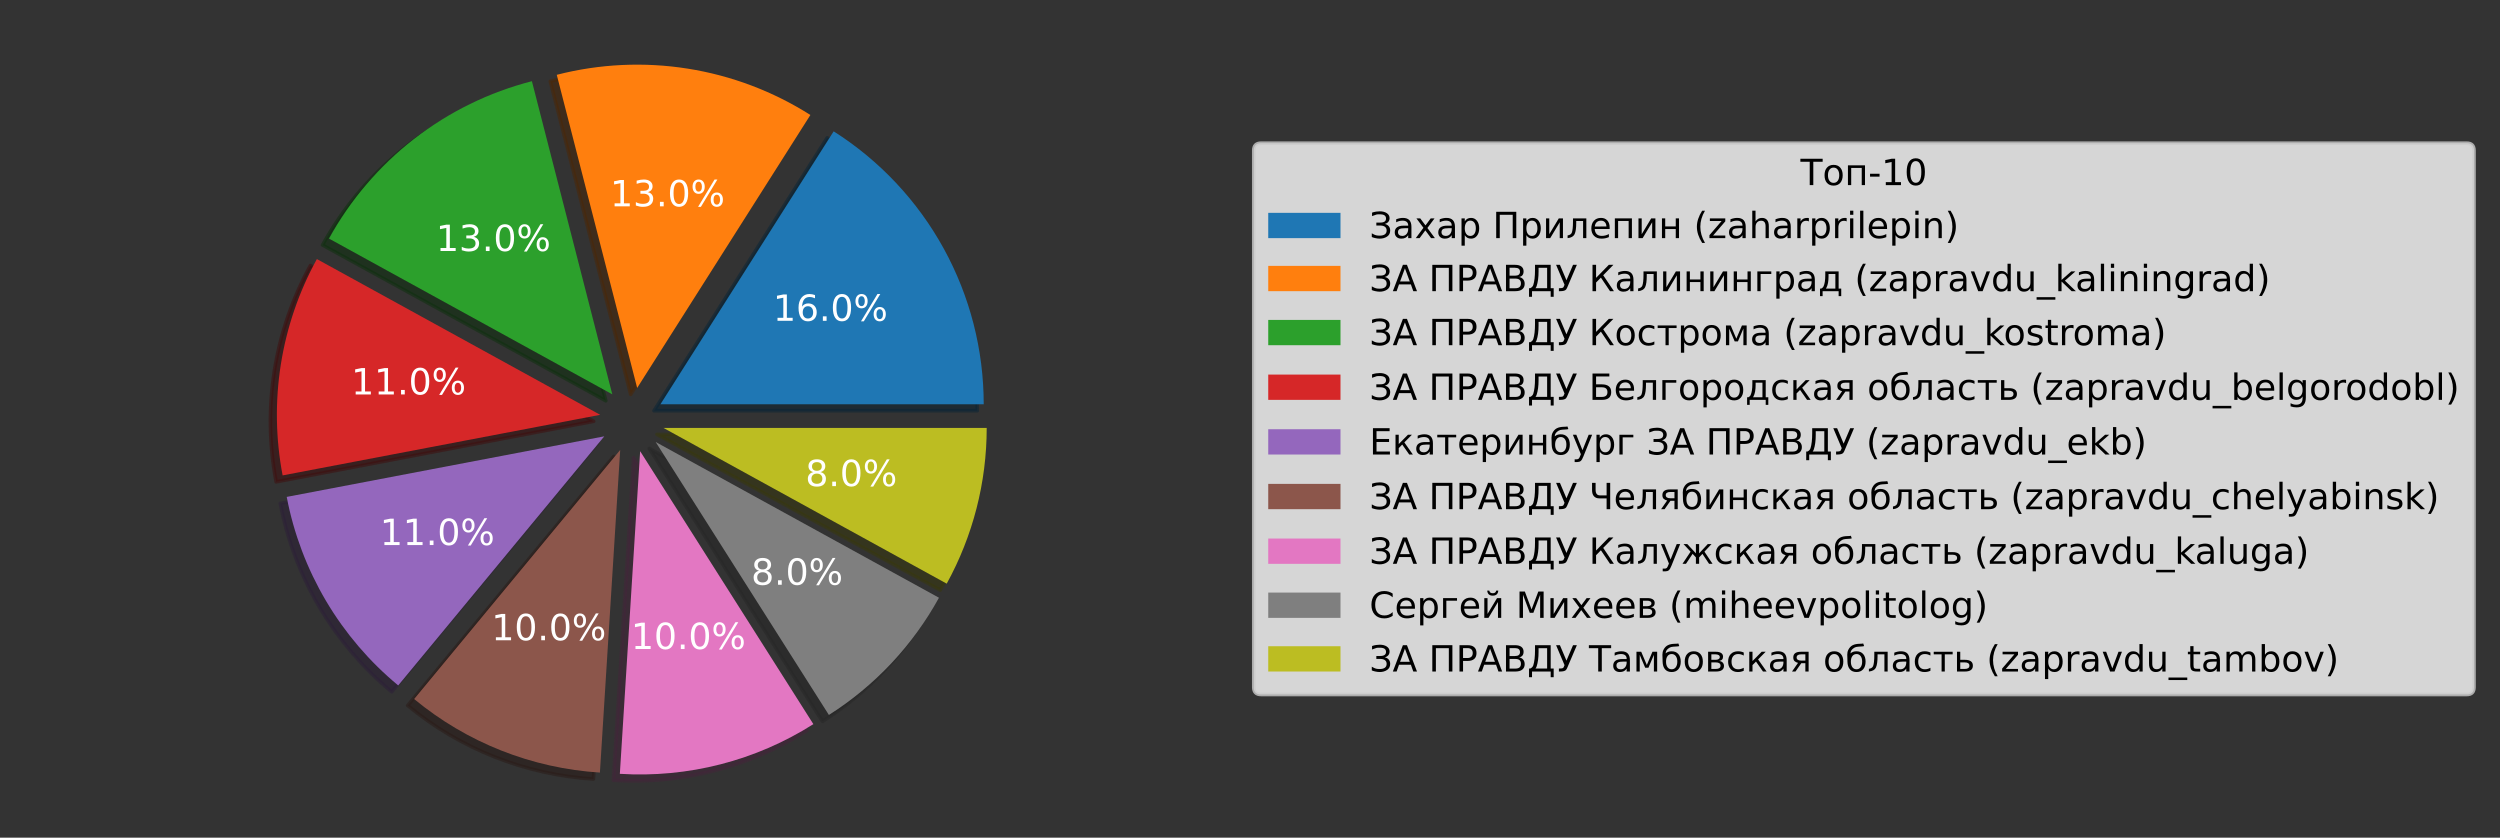 <?xml version="1.0" encoding="utf-8" standalone="no"?>
<!DOCTYPE svg PUBLIC "-//W3C//DTD SVG 1.1//EN"
  "http://www.w3.org/Graphics/SVG/1.1/DTD/svg11.dtd">
<!-- Created with matplotlib (https://matplotlib.org/) -->
<svg height="231.84pt" version="1.1" viewBox="0 0 691.906 231.84" width="691.906pt" xmlns="http://www.w3.org/2000/svg" xmlns:xlink="http://www.w3.org/1999/xlink">
 <rect x="0" y="0" width="691.906" height="231.84" fill="#333333" stroke="none"/>
 <defs>
  <style type="text/css">*{stroke-linecap:butt;stroke-linejoin:round;}</style>
 </defs>
 <g id="figure_1">
  <g id="patch_1">
   <path d="M 0 231.84 
L 691.906 231.84 
L 691.906 0 
L 0 0 
z
" style="fill:none;"/>
  </g>
  <g id="axes_1">
   <g id="patch_2">
    <path d="M 270.467 113.683 
C 270.467 98.613 266.66 83.785 259.4 70.579 
C 252.14 57.374 241.66 46.214 228.936 38.139 
L 180.994 113.683 
L 270.467 113.683 
z
" style="fill:#092436;opacity:0.5;stroke:#092436;stroke-linejoin:miter;"/>
   </g>
   <g id="patch_3">
    <path d="M 222.495 33.612 
C 212.175 27.063 200.622 22.697 188.55 20.785 
C 176.478 18.873 164.141 19.455 152.302 22.495 
L 174.553 109.157 
L 222.495 33.612 
z
" style="fill:#4c2604;opacity:0.5;stroke:#4c2604;stroke-linejoin:miter;"/>
   </g>
   <g id="patch_4">
    <path d="M 145.419 24.262 
C 133.58 27.302 122.489 32.735 112.831 40.226 
C 103.173 47.718 95.152 57.109 89.264 67.82 
L 167.67 110.924 
L 145.419 24.262 
z
" style="fill:#0d300d;opacity:0.5;stroke:#0d300d;stroke-linejoin:miter;"/>
   </g>
   <g id="patch_5">
    <path d="M 85.91 73.49 
C 80.933 82.544 77.561 92.392 75.945 102.597 
C 74.329 112.802 74.492 123.21 76.428 133.36 
L 164.316 116.594 
L 85.91 73.49 
z
" style="fill:#400c0c;opacity:0.5;stroke:#400c0c;stroke-linejoin:miter;"/>
   </g>
   <g id="patch_6">
    <path d="M 77.564 139.314 
C 79.5 149.463 83.179 159.2 88.439 168.094 
C 93.698 176.987 100.459 184.902 108.42 191.488 
L 165.452 122.548 
L 77.564 139.314 
z
" style="fill:#2c1f39;opacity:0.5;stroke:#2c1f39;stroke-linejoin:miter;"/>
   </g>
   <g id="patch_7">
    <path d="M 112.827 195.253 
C 120.062 201.237 128.193 206.046 136.922 209.503 
C 145.652 212.959 154.871 215.02 164.242 215.609 
L 169.86 126.313 
L 112.827 195.253 
z
" style="fill:#2a1a16;opacity:0.5;stroke:#2a1a16;stroke-linejoin:miter;"/>
   </g>
   <g id="patch_8">
    <path d="M 169.76 215.956 
C 179.131 216.546 188.536 215.657 197.629 213.322 
C 206.723 210.987 215.393 207.235 223.32 202.204 
L 175.378 126.66 
L 169.76 215.956 
z
" style="fill:#44243a;opacity:0.5;stroke:#44243a;stroke-linejoin:miter;"/>
   </g>
   <g id="patch_9">
    <path d="M 227.618 199.663 
C 233.955 195.641 239.761 190.838 244.899 185.367 
C 250.037 179.896 254.466 173.8 258.081 167.222 
L 179.676 124.119 
L 227.618 199.663 
z
" style="fill:#262626;opacity:0.5;stroke:#262626;stroke-linejoin:miter;"/>
   </g>
   <g id="patch_10">
    <path d="M 260.225 163.323 
C 263.841 156.746 266.615 149.74 268.482 142.47 
C 270.348 135.2 271.293 127.724 271.293 120.219 
L 181.82 120.219 
L 260.225 163.323 
z
" style="fill:#38390a;opacity:0.5;stroke:#38390a;stroke-linejoin:miter;"/>
   </g>
   <g id="patch_11">
    <path d="M 272.256 111.894 
C 272.256 96.824 268.449 81.996 261.189 68.79 
C 253.929 55.584 243.449 44.424 230.725 36.349 
L 182.783 111.894 
L 272.256 111.894 
z
" style="fill:#1f77b4;"/>
   </g>
   <g id="patch_12">
    <path d="M 224.285 31.823 
C 213.965 25.273 202.411 20.908 190.339 18.996 
C 178.267 17.084 165.93 17.665 154.091 20.705 
L 176.343 107.367 
L 224.285 31.823 
z
" style="fill:#ff7f0e;"/>
   </g>
   <g id="patch_13">
    <path d="M 147.208 22.472 
C 135.369 25.512 124.278 30.946 114.62 38.437 
C 104.963 45.928 96.942 55.32 91.053 66.031 
L 169.459 109.134 
L 147.208 22.472 
z
" style="fill:#2ca02c;"/>
   </g>
   <g id="patch_14">
    <path d="M 87.7 71.701 
C 82.722 80.755 79.351 90.603 77.734 100.808 
C 76.118 111.013 76.281 121.421 78.218 131.57 
L 166.106 114.805 
L 87.7 71.701 
z
" style="fill:#d62728;"/>
   </g>
   <g id="patch_15">
    <path d="M 79.353 137.524 
C 81.289 147.673 84.969 157.411 90.228 166.304 
C 95.488 175.197 102.248 183.113 110.209 189.699 
L 167.242 120.759 
L 79.353 137.524 
z
" style="fill:#9467bd;"/>
   </g>
   <g id="patch_16">
    <path d="M 114.617 193.463 
C 121.851 199.448 129.982 204.257 138.712 207.713 
C 147.441 211.169 156.661 213.23 166.031 213.82 
L 171.649 124.523 
L 114.617 193.463 
z
" style="fill:#8c564b;"/>
   </g>
   <g id="patch_17">
    <path d="M 171.55 214.167 
C 180.92 214.756 190.325 213.867 199.419 211.532 
C 208.513 209.198 217.183 205.446 225.11 200.415 
L 177.168 124.87 
L 171.55 214.167 
z
" style="fill:#e377c2;"/>
   </g>
   <g id="patch_18">
    <path d="M 229.407 197.874 
C 235.744 193.852 241.55 189.049 246.688 183.578 
C 251.826 178.106 256.255 172.01 259.871 165.433 
L 181.465 122.329 
L 229.407 197.874 
z
" style="fill:#7f7f7f;"/>
   </g>
   <g id="patch_19">
    <path d="M 262.015 161.533 
C 265.631 154.956 268.404 147.95 270.271 140.68 
C 272.138 133.411 273.082 125.935 273.082 118.429 
L 183.609 118.429 
L 262.015 161.533 
z
" style="fill:#bcbd22;"/>
   </g>
   <g id="matplotlib.axis_1"/>
   <g id="matplotlib.axis_2"/>
   <g id="text_1">
    <!-- 16.0% -->
    <g style="fill:#ffffff;" transform="translate(213.943 88.791)scale(0.1 -0.1)">
     <defs>
      <path d="M 12.406 8.297 
L 28.516 8.297 
L 28.516 63.922 
L 10.984 60.406 
L 10.984 69.391 
L 28.422 72.906 
L 38.281 72.906 
L 38.281 8.297 
L 54.391 8.297 
L 54.391 0 
L 12.406 0 
z
" id="DejaVuSans-49"/>
      <path d="M 33.016 40.375 
Q 26.375 40.375 22.484 35.828 
Q 18.609 31.297 18.609 23.391 
Q 18.609 15.531 22.484 10.953 
Q 26.375 6.391 33.016 6.391 
Q 39.656 6.391 43.531 10.953 
Q 47.406 15.531 47.406 23.391 
Q 47.406 31.297 43.531 35.828 
Q 39.656 40.375 33.016 40.375 
z
M 52.594 71.297 
L 52.594 62.312 
Q 48.875 64.062 45.094 64.984 
Q 41.312 65.922 37.594 65.922 
Q 27.828 65.922 22.672 59.328 
Q 17.531 52.734 16.797 39.406 
Q 19.672 43.656 24.016 45.922 
Q 28.375 48.188 33.594 48.188 
Q 44.578 48.188 50.953 41.516 
Q 57.328 34.859 57.328 23.391 
Q 57.328 12.156 50.688 5.359 
Q 44.047 -1.422 33.016 -1.422 
Q 20.359 -1.422 13.672 8.266 
Q 6.984 17.969 6.984 36.375 
Q 6.984 53.656 15.188 63.938 
Q 23.391 74.219 37.203 74.219 
Q 40.922 74.219 44.703 73.484 
Q 48.484 72.75 52.594 71.297 
z
" id="DejaVuSans-54"/>
      <path d="M 10.688 12.406 
L 21 12.406 
L 21 0 
L 10.688 0 
z
" id="DejaVuSans-46"/>
      <path d="M 31.781 66.406 
Q 24.172 66.406 20.328 58.906 
Q 16.5 51.422 16.5 36.375 
Q 16.5 21.391 20.328 13.891 
Q 24.172 6.391 31.781 6.391 
Q 39.453 6.391 43.281 13.891 
Q 47.125 21.391 47.125 36.375 
Q 47.125 51.422 43.281 58.906 
Q 39.453 66.406 31.781 66.406 
z
M 31.781 74.219 
Q 44.047 74.219 50.516 64.516 
Q 56.984 54.828 56.984 36.375 
Q 56.984 17.969 50.516 8.266 
Q 44.047 -1.422 31.781 -1.422 
Q 19.531 -1.422 13.062 8.266 
Q 6.594 17.969 6.594 36.375 
Q 6.594 54.828 13.062 64.516 
Q 19.531 74.219 31.781 74.219 
z
" id="DejaVuSans-48"/>
      <path d="M 72.703 32.078 
Q 68.453 32.078 66.031 28.469 
Q 63.625 24.859 63.625 18.406 
Q 63.625 12.062 66.031 8.422 
Q 68.453 4.781 72.703 4.781 
Q 76.859 4.781 79.266 8.422 
Q 81.688 12.062 81.688 18.406 
Q 81.688 24.812 79.266 28.438 
Q 76.859 32.078 72.703 32.078 
z
M 72.703 38.281 
Q 80.422 38.281 84.953 32.906 
Q 89.5 27.547 89.5 18.406 
Q 89.5 9.281 84.938 3.922 
Q 80.375 -1.422 72.703 -1.422 
Q 64.891 -1.422 60.344 3.922 
Q 55.812 9.281 55.812 18.406 
Q 55.812 27.594 60.375 32.938 
Q 64.938 38.281 72.703 38.281 
z
M 22.312 68.016 
Q 18.109 68.016 15.688 64.375 
Q 13.281 60.75 13.281 54.391 
Q 13.281 47.953 15.672 44.328 
Q 18.062 40.719 22.312 40.719 
Q 26.562 40.719 28.969 44.328 
Q 31.391 47.953 31.391 54.391 
Q 31.391 60.688 28.953 64.344 
Q 26.516 68.016 22.312 68.016 
z
M 66.406 74.219 
L 74.219 74.219 
L 28.609 -1.422 
L 20.797 -1.422 
z
M 22.312 74.219 
Q 30.031 74.219 34.609 68.875 
Q 39.203 63.531 39.203 54.391 
Q 39.203 45.172 34.641 39.844 
Q 30.078 34.516 22.312 34.516 
Q 14.547 34.516 10.031 39.859 
Q 5.516 45.219 5.516 54.391 
Q 5.516 63.484 10.047 68.844 
Q 14.594 74.219 22.312 74.219 
z
" id="DejaVuSans-37"/>
     </defs>
     <use xlink:href="#DejaVuSans-49"/>
     <use x="63.623" xlink:href="#DejaVuSans-54"/>
     <use x="127.246" xlink:href="#DejaVuSans-46"/>
     <use x="159.033" xlink:href="#DejaVuSans-48"/>
     <use x="222.656" xlink:href="#DejaVuSans-37"/>
    </g>
   </g>
   <g id="text_2">
    <!-- 13.0% -->
    <g style="fill:#ffffff;" transform="translate(168.857 57.104)scale(0.1 -0.1)">
     <defs>
      <path d="M 40.578 39.312 
Q 47.656 37.797 51.625 33 
Q 55.609 28.219 55.609 21.188 
Q 55.609 10.406 48.188 4.484 
Q 40.766 -1.422 27.094 -1.422 
Q 22.516 -1.422 17.656 -0.516 
Q 12.797 0.391 7.625 2.203 
L 7.625 11.719 
Q 11.719 9.328 16.594 8.109 
Q 21.484 6.891 26.812 6.891 
Q 36.078 6.891 40.938 10.547 
Q 45.797 14.203 45.797 21.188 
Q 45.797 27.641 41.281 31.266 
Q 36.766 34.906 28.719 34.906 
L 20.219 34.906 
L 20.219 43.016 
L 29.109 43.016 
Q 36.375 43.016 40.234 45.922 
Q 44.094 48.828 44.094 54.297 
Q 44.094 59.906 40.109 62.906 
Q 36.141 65.922 28.719 65.922 
Q 24.656 65.922 20.016 65.031 
Q 15.375 64.156 9.812 62.312 
L 9.812 71.094 
Q 15.438 72.656 20.344 73.438 
Q 25.25 74.219 29.594 74.219 
Q 40.828 74.219 47.359 69.109 
Q 53.906 64.016 53.906 55.328 
Q 53.906 49.266 50.438 45.094 
Q 46.969 40.922 40.578 39.312 
z
" id="DejaVuSans-51"/>
     </defs>
     <use xlink:href="#DejaVuSans-49"/>
     <use x="63.623" xlink:href="#DejaVuSans-51"/>
     <use x="127.246" xlink:href="#DejaVuSans-46"/>
     <use x="159.033" xlink:href="#DejaVuSans-48"/>
     <use x="222.656" xlink:href="#DejaVuSans-37"/>
    </g>
   </g>
   <g id="text_3">
    <!-- 13.0% -->
    <g style="fill:#ffffff;" transform="translate(120.672 69.475)scale(0.1 -0.1)">
     <use xlink:href="#DejaVuSans-49"/>
     <use x="63.623" xlink:href="#DejaVuSans-51"/>
     <use x="127.246" xlink:href="#DejaVuSans-46"/>
     <use x="159.033" xlink:href="#DejaVuSans-48"/>
     <use x="222.656" xlink:href="#DejaVuSans-37"/>
    </g>
   </g>
   <g id="text_4">
    <!-- 11.0% -->
    <g style="fill:#ffffff;" transform="translate(97.199 109.166)scale(0.1 -0.1)">
     <use xlink:href="#DejaVuSans-49"/>
     <use x="63.623" xlink:href="#DejaVuSans-49"/>
     <use x="127.246" xlink:href="#DejaVuSans-46"/>
     <use x="159.033" xlink:href="#DejaVuSans-48"/>
     <use x="222.656" xlink:href="#DejaVuSans-37"/>
    </g>
   </g>
   <g id="text_5">
    <!-- 11.0% -->
    <g style="fill:#ffffff;" transform="translate(105.15 150.845)scale(0.1 -0.1)">
     <use xlink:href="#DejaVuSans-49"/>
     <use x="63.623" xlink:href="#DejaVuSans-49"/>
     <use x="127.246" xlink:href="#DejaVuSans-46"/>
     <use x="159.033" xlink:href="#DejaVuSans-48"/>
     <use x="222.656" xlink:href="#DejaVuSans-37"/>
    </g>
   </g>
   <g id="text_6">
    <!-- 10.0% -->
    <g style="fill:#ffffff;" transform="translate(136.003 177.196)scale(0.1 -0.1)">
     <use xlink:href="#DejaVuSans-49"/>
     <use x="63.623" xlink:href="#DejaVuSans-48"/>
     <use x="127.246" xlink:href="#DejaVuSans-46"/>
     <use x="159.033" xlink:href="#DejaVuSans-48"/>
     <use x="222.656" xlink:href="#DejaVuSans-37"/>
    </g>
   </g>
   <g id="text_7">
    <!-- 10.0% -->
    <g style="fill:#ffffff;" transform="translate(174.635 179.627)scale(0.1 -0.1)">
     <use xlink:href="#DejaVuSans-49"/>
     <use x="63.623" xlink:href="#DejaVuSans-48"/>
     <use x="127.246" xlink:href="#DejaVuSans-46"/>
     <use x="159.033" xlink:href="#DejaVuSans-48"/>
     <use x="222.656" xlink:href="#DejaVuSans-37"/>
    </g>
   </g>
   <g id="text_8">
    <!-- 8.0% -->
    <g style="fill:#ffffff;" transform="translate(207.897 161.838)scale(0.1 -0.1)">
     <defs>
      <path d="M 31.781 34.625 
Q 24.75 34.625 20.719 30.859 
Q 16.703 27.094 16.703 20.516 
Q 16.703 13.922 20.719 10.156 
Q 24.75 6.391 31.781 6.391 
Q 38.812 6.391 42.859 10.172 
Q 46.922 13.969 46.922 20.516 
Q 46.922 27.094 42.891 30.859 
Q 38.875 34.625 31.781 34.625 
z
M 21.922 38.812 
Q 15.578 40.375 12.031 44.719 
Q 8.5 49.078 8.5 55.328 
Q 8.5 64.062 14.719 69.141 
Q 20.953 74.219 31.781 74.219 
Q 42.672 74.219 48.875 69.141 
Q 55.078 64.062 55.078 55.328 
Q 55.078 49.078 51.531 44.719 
Q 48 40.375 41.703 38.812 
Q 48.828 37.156 52.797 32.312 
Q 56.781 27.484 56.781 20.516 
Q 56.781 9.906 50.312 4.234 
Q 43.844 -1.422 31.781 -1.422 
Q 19.734 -1.422 13.25 4.234 
Q 6.781 9.906 6.781 20.516 
Q 6.781 27.484 10.781 32.312 
Q 14.797 37.156 21.922 38.812 
z
M 18.312 54.391 
Q 18.312 48.734 21.844 45.562 
Q 25.391 42.391 31.781 42.391 
Q 38.141 42.391 41.719 45.562 
Q 45.312 48.734 45.312 54.391 
Q 45.312 60.062 41.719 63.234 
Q 38.141 66.406 31.781 66.406 
Q 25.391 66.406 21.844 63.234 
Q 18.312 60.062 18.312 54.391 
z
" id="DejaVuSans-56"/>
     </defs>
     <use xlink:href="#DejaVuSans-56"/>
     <use x="63.623" xlink:href="#DejaVuSans-46"/>
     <use x="95.41" xlink:href="#DejaVuSans-48"/>
     <use x="159.033" xlink:href="#DejaVuSans-37"/>
    </g>
   </g>
   <g id="text_9">
    <!-- 8.0% -->
    <g style="fill:#ffffff;" transform="translate(222.904 134.539)scale(0.1 -0.1)">
     <use xlink:href="#DejaVuSans-56"/>
     <use x="63.623" xlink:href="#DejaVuSans-46"/>
     <use x="95.41" xlink:href="#DejaVuSans-48"/>
     <use x="159.033" xlink:href="#DejaVuSans-37"/>
    </g>
   </g>
   <g id="legend_1">
    <g id="patch_20">
     <path d="M 349 192.21 
L 682.706 192.21 
Q 684.706 192.21 684.706 190.21 
L 684.706 41.63 
Q 684.706 39.63 682.706 39.63 
L 349 39.63 
Q 347 39.63 347 41.63 
L 347 190.21 
Q 347 192.21 349 192.21 
z
" style="fill:#ffffff;opacity:0.8;stroke:#cccccc;stroke-linejoin:miter;"/>
    </g>
    <g id="text_10">
     <!-- Топ-10 -->
     <g transform="translate(498.305 51.229)scale(0.1 -0.1)">
      <defs>
       <path d="M -0.297 72.906 
L 61.375 72.906 
L 61.375 64.594 
L 35.5 64.594 
L 35.5 0 
L 25.594 0 
L 25.594 64.594 
L -0.297 64.594 
z
" id="DejaVuSans-1058"/>
       <path d="M 30.609 48.391 
Q 23.391 48.391 19.188 42.75 
Q 14.984 37.109 14.984 27.297 
Q 14.984 17.484 19.156 11.844 
Q 23.344 6.203 30.609 6.203 
Q 37.797 6.203 41.984 11.859 
Q 46.188 17.531 46.188 27.297 
Q 46.188 37.016 41.984 42.703 
Q 37.797 48.391 30.609 48.391 
z
M 30.609 56 
Q 42.328 56 49.016 48.375 
Q 55.719 40.766 55.719 27.297 
Q 55.719 13.875 49.016 6.219 
Q 42.328 -1.422 30.609 -1.422 
Q 18.844 -1.422 12.172 6.219 
Q 5.516 13.875 5.516 27.297 
Q 5.516 40.766 12.172 48.375 
Q 18.844 56 30.609 56 
z
" id="DejaVuSans-1086"/>
       <path d="M 56.297 54.688 
L 56.297 0 
L 47.266 0 
L 47.266 47.516 
L 18.109 47.516 
L 18.109 0 
L 9.078 0 
L 9.078 54.688 
z
" id="DejaVuSans-1087"/>
       <path d="M 4.891 31.391 
L 31.203 31.391 
L 31.203 23.391 
L 4.891 23.391 
z
" id="DejaVuSans-45"/>
      </defs>
      <use xlink:href="#DejaVuSans-1058"/>
      <use x="61.084" xlink:href="#DejaVuSans-1086"/>
      <use x="122.266" xlink:href="#DejaVuSans-1087"/>
      <use x="187.646" xlink:href="#DejaVuSans-45"/>
      <use x="223.73" xlink:href="#DejaVuSans-49"/>
      <use x="287.354" xlink:href="#DejaVuSans-48"/>
     </g>
    </g>
    <g id="patch_21">
     <path d="M 351 65.907 
L 371 65.907 
L 371 58.907 
L 351 58.907 
z
" style="fill:#1f77b4;"/>
    </g>
    <g id="text_11">
     <!-- Захар Прилепин (zaharprilepin) -->
     <g transform="translate(379 65.907)scale(0.1 -0.1)">
      <defs>
       <path d="M 28.562 74.219 
Q 40.578 74.219 48.188 69.109 
Q 55.812 64.016 55.812 55.328 
Q 55.812 49.266 52.344 45.094 
Q 48.875 40.922 42.484 39.312 
Q 49.562 37.797 53.531 33 
Q 57.516 28.219 57.516 21.188 
Q 57.516 9.969 48.844 4.266 
Q 40.188 -1.422 28.562 -1.422 
Q 22.609 -1.422 15.672 0.188 
Q 8.734 1.812 6.594 3.172 
L 6.594 13.328 
Q 14.062 8.984 18.188 7.938 
Q 22.312 6.891 28.375 6.891 
Q 37.547 6.891 42.625 10.406 
Q 47.703 13.922 47.703 21.188 
Q 47.703 27.641 43.188 31.266 
Q 38.672 34.906 29.156 34.906 
L 19.188 34.906 
L 19.188 43.016 
L 29.547 43.016 
Q 38.281 43.016 42.141 45.922 
Q 46 48.828 46 54.297 
Q 46 59.906 42.016 62.906 
Q 38.031 65.922 28.375 65.922 
Q 21.828 65.922 19.578 65.328 
Q 17.328 64.75 7.328 60.984 
L 7.328 70.609 
Q 12.844 72.562 18.594 73.391 
Q 24.359 74.219 28.562 74.219 
z
" id="DejaVuSans-1047"/>
       <path d="M 34.281 27.484 
Q 23.391 27.484 19.188 25 
Q 14.984 22.516 14.984 16.5 
Q 14.984 11.719 18.141 8.906 
Q 21.297 6.109 26.703 6.109 
Q 34.188 6.109 38.703 11.406 
Q 43.219 16.703 43.219 25.484 
L 43.219 27.484 
z
M 52.203 31.203 
L 52.203 0 
L 43.219 0 
L 43.219 8.297 
Q 40.141 3.328 35.547 0.953 
Q 30.953 -1.422 24.312 -1.422 
Q 15.922 -1.422 10.953 3.297 
Q 6 8.016 6 15.922 
Q 6 25.141 12.172 29.828 
Q 18.359 34.516 30.609 34.516 
L 43.219 34.516 
L 43.219 35.406 
Q 43.219 41.609 39.141 45 
Q 35.062 48.391 27.688 48.391 
Q 23 48.391 18.547 47.266 
Q 14.109 46.141 10.016 43.891 
L 10.016 52.203 
Q 14.938 54.109 19.578 55.047 
Q 24.219 56 28.609 56 
Q 40.484 56 46.344 49.844 
Q 52.203 43.703 52.203 31.203 
z
" id="DejaVuSans-1072"/>
       <path d="M 54.891 54.688 
L 35.109 28.078 
L 55.906 0 
L 45.312 0 
L 29.391 21.484 
L 13.484 0 
L 2.875 0 
L 24.125 28.609 
L 4.688 54.688 
L 15.281 54.688 
L 29.781 35.203 
L 44.281 54.688 
z
" id="DejaVuSans-1093"/>
       <path d="M 18.109 8.203 
L 18.109 -20.797 
L 9.078 -20.797 
L 9.078 54.688 
L 18.109 54.688 
L 18.109 46.391 
Q 20.953 51.266 25.266 53.625 
Q 29.594 56 35.594 56 
Q 45.562 56 51.781 48.094 
Q 58.016 40.188 58.016 27.297 
Q 58.016 14.406 51.781 6.484 
Q 45.562 -1.422 35.594 -1.422 
Q 29.594 -1.422 25.266 0.953 
Q 20.953 3.328 18.109 8.203 
z
M 48.688 27.297 
Q 48.688 37.203 44.609 42.844 
Q 40.531 48.484 33.406 48.484 
Q 26.266 48.484 22.188 42.844 
Q 18.109 37.203 18.109 27.297 
Q 18.109 17.391 22.188 11.75 
Q 26.266 6.109 33.406 6.109 
Q 40.531 6.109 44.609 11.75 
Q 48.688 17.391 48.688 27.297 
z
" id="DejaVuSans-1088"/>
       <path id="DejaVuSans-32"/>
       <path d="M 65.375 72.906 
L 65.375 0 
L 55.516 0 
L 55.516 64.594 
L 19.672 64.594 
L 19.672 0 
L 9.812 0 
L 9.812 72.906 
z
" id="DejaVuSans-1055"/>
       <path d="M 55.906 54.688 
L 55.906 0 
L 46.969 0 
L 46.969 43.891 
L 20.609 0 
L 9.078 0 
L 9.078 54.688 
L 18.016 54.688 
L 18.016 10.891 
L 44.344 54.688 
z
" id="DejaVuSans-1080"/>
       <path d="M 3.719 0 
L 3.719 7.469 
Q 12.594 8.844 15.328 14.984 
Q 18.656 23.641 18.656 45.75 
L 18.656 54.688 
L 55.609 54.688 
L 55.609 0 
L 46.625 0 
L 46.625 47.516 
L 27.641 47.516 
L 27.641 42.094 
Q 27.641 21 23.344 11.531 
Q 18.75 1.422 3.719 0 
z
" id="DejaVuSans-1083"/>
       <path d="M 56.203 29.594 
L 56.203 25.203 
L 14.891 25.203 
Q 15.484 15.922 20.484 11.062 
Q 25.484 6.203 34.422 6.203 
Q 39.594 6.203 44.453 7.469 
Q 49.312 8.734 54.109 11.281 
L 54.109 2.781 
Q 49.266 0.734 44.188 -0.344 
Q 39.109 -1.422 33.891 -1.422 
Q 20.797 -1.422 13.156 6.188 
Q 5.516 13.812 5.516 26.812 
Q 5.516 40.234 12.766 48.109 
Q 20.016 56 32.328 56 
Q 43.359 56 49.781 48.891 
Q 56.203 41.797 56.203 29.594 
z
M 47.219 32.234 
Q 47.125 39.594 43.094 43.984 
Q 39.062 48.391 32.422 48.391 
Q 24.906 48.391 20.391 44.141 
Q 15.875 39.891 15.188 32.172 
z
" id="DejaVuSans-1077"/>
       <path d="M 9.078 54.688 
L 18.109 54.688 
L 18.109 32.375 
L 47.266 32.375 
L 47.266 54.688 
L 56.297 54.688 
L 56.297 0 
L 47.266 0 
L 47.266 25.203 
L 18.109 25.203 
L 18.109 0 
L 9.078 0 
z
" id="DejaVuSans-1085"/>
       <path d="M 31 75.875 
Q 24.469 64.656 21.281 53.656 
Q 18.109 42.672 18.109 31.391 
Q 18.109 20.125 21.312 9.062 
Q 24.516 -2 31 -13.188 
L 23.188 -13.188 
Q 15.875 -1.703 12.234 9.375 
Q 8.594 20.453 8.594 31.391 
Q 8.594 42.281 12.203 53.312 
Q 15.828 64.359 23.188 75.875 
z
" id="DejaVuSans-40"/>
       <path d="M 5.516 54.688 
L 48.188 54.688 
L 48.188 46.484 
L 14.406 7.172 
L 48.188 7.172 
L 48.188 0 
L 4.297 0 
L 4.297 8.203 
L 38.094 47.516 
L 5.516 47.516 
z
" id="DejaVuSans-122"/>
       <path d="M 34.281 27.484 
Q 23.391 27.484 19.188 25 
Q 14.984 22.516 14.984 16.5 
Q 14.984 11.719 18.141 8.906 
Q 21.297 6.109 26.703 6.109 
Q 34.188 6.109 38.703 11.406 
Q 43.219 16.703 43.219 25.484 
L 43.219 27.484 
z
M 52.203 31.203 
L 52.203 0 
L 43.219 0 
L 43.219 8.297 
Q 40.141 3.328 35.547 0.953 
Q 30.953 -1.422 24.312 -1.422 
Q 15.922 -1.422 10.953 3.297 
Q 6 8.016 6 15.922 
Q 6 25.141 12.172 29.828 
Q 18.359 34.516 30.609 34.516 
L 43.219 34.516 
L 43.219 35.406 
Q 43.219 41.609 39.141 45 
Q 35.062 48.391 27.688 48.391 
Q 23 48.391 18.547 47.266 
Q 14.109 46.141 10.016 43.891 
L 10.016 52.203 
Q 14.938 54.109 19.578 55.047 
Q 24.219 56 28.609 56 
Q 40.484 56 46.344 49.844 
Q 52.203 43.703 52.203 31.203 
z
" id="DejaVuSans-97"/>
       <path d="M 54.891 33.016 
L 54.891 0 
L 45.906 0 
L 45.906 32.719 
Q 45.906 40.484 42.875 44.328 
Q 39.844 48.188 33.797 48.188 
Q 26.516 48.188 22.312 43.547 
Q 18.109 38.922 18.109 30.906 
L 18.109 0 
L 9.078 0 
L 9.078 75.984 
L 18.109 75.984 
L 18.109 46.188 
Q 21.344 51.125 25.703 53.562 
Q 30.078 56 35.797 56 
Q 45.219 56 50.047 50.172 
Q 54.891 44.344 54.891 33.016 
z
" id="DejaVuSans-104"/>
       <path d="M 41.109 46.297 
Q 39.594 47.172 37.812 47.578 
Q 36.031 48 33.891 48 
Q 26.266 48 22.188 43.047 
Q 18.109 38.094 18.109 28.812 
L 18.109 0 
L 9.078 0 
L 9.078 54.688 
L 18.109 54.688 
L 18.109 46.188 
Q 20.953 51.172 25.484 53.578 
Q 30.031 56 36.531 56 
Q 37.453 56 38.578 55.875 
Q 39.703 55.766 41.062 55.516 
z
" id="DejaVuSans-114"/>
       <path d="M 18.109 8.203 
L 18.109 -20.797 
L 9.078 -20.797 
L 9.078 54.688 
L 18.109 54.688 
L 18.109 46.391 
Q 20.953 51.266 25.266 53.625 
Q 29.594 56 35.594 56 
Q 45.562 56 51.781 48.094 
Q 58.016 40.188 58.016 27.297 
Q 58.016 14.406 51.781 6.484 
Q 45.562 -1.422 35.594 -1.422 
Q 29.594 -1.422 25.266 0.953 
Q 20.953 3.328 18.109 8.203 
z
M 48.688 27.297 
Q 48.688 37.203 44.609 42.844 
Q 40.531 48.484 33.406 48.484 
Q 26.266 48.484 22.188 42.844 
Q 18.109 37.203 18.109 27.297 
Q 18.109 17.391 22.188 11.75 
Q 26.266 6.109 33.406 6.109 
Q 40.531 6.109 44.609 11.75 
Q 48.688 17.391 48.688 27.297 
z
" id="DejaVuSans-112"/>
       <path d="M 9.422 54.688 
L 18.406 54.688 
L 18.406 0 
L 9.422 0 
z
M 9.422 75.984 
L 18.406 75.984 
L 18.406 64.594 
L 9.422 64.594 
z
" id="DejaVuSans-105"/>
       <path d="M 9.422 75.984 
L 18.406 75.984 
L 18.406 0 
L 9.422 0 
z
" id="DejaVuSans-108"/>
       <path d="M 56.203 29.594 
L 56.203 25.203 
L 14.891 25.203 
Q 15.484 15.922 20.484 11.062 
Q 25.484 6.203 34.422 6.203 
Q 39.594 6.203 44.453 7.469 
Q 49.312 8.734 54.109 11.281 
L 54.109 2.781 
Q 49.266 0.734 44.188 -0.344 
Q 39.109 -1.422 33.891 -1.422 
Q 20.797 -1.422 13.156 6.188 
Q 5.516 13.812 5.516 26.812 
Q 5.516 40.234 12.766 48.109 
Q 20.016 56 32.328 56 
Q 43.359 56 49.781 48.891 
Q 56.203 41.797 56.203 29.594 
z
M 47.219 32.234 
Q 47.125 39.594 43.094 43.984 
Q 39.062 48.391 32.422 48.391 
Q 24.906 48.391 20.391 44.141 
Q 15.875 39.891 15.188 32.172 
z
" id="DejaVuSans-101"/>
       <path d="M 54.891 33.016 
L 54.891 0 
L 45.906 0 
L 45.906 32.719 
Q 45.906 40.484 42.875 44.328 
Q 39.844 48.188 33.797 48.188 
Q 26.516 48.188 22.312 43.547 
Q 18.109 38.922 18.109 30.906 
L 18.109 0 
L 9.078 0 
L 9.078 54.688 
L 18.109 54.688 
L 18.109 46.188 
Q 21.344 51.125 25.703 53.562 
Q 30.078 56 35.797 56 
Q 45.219 56 50.047 50.172 
Q 54.891 44.344 54.891 33.016 
z
" id="DejaVuSans-110"/>
       <path d="M 8.016 75.875 
L 15.828 75.875 
Q 23.141 64.359 26.781 53.312 
Q 30.422 42.281 30.422 31.391 
Q 30.422 20.453 26.781 9.375 
Q 23.141 -1.703 15.828 -13.188 
L 8.016 -13.188 
Q 14.5 -2 17.703 9.062 
Q 20.906 20.125 20.906 31.391 
Q 20.906 42.672 17.703 53.656 
Q 14.5 64.656 8.016 75.875 
z
" id="DejaVuSans-41"/>
      </defs>
      <use xlink:href="#DejaVuSans-1047"/>
      <use x="64.111" xlink:href="#DejaVuSans-1072"/>
      <use x="125.391" xlink:href="#DejaVuSans-1093"/>
      <use x="184.57" xlink:href="#DejaVuSans-1072"/>
      <use x="245.85" xlink:href="#DejaVuSans-1088"/>
      <use x="309.326" xlink:href="#DejaVuSans-32"/>
      <use x="341.113" xlink:href="#DejaVuSans-1055"/>
      <use x="416.309" xlink:href="#DejaVuSans-1088"/>
      <use x="479.785" xlink:href="#DejaVuSans-1080"/>
      <use x="544.775" xlink:href="#DejaVuSans-1083"/>
      <use x="608.691" xlink:href="#DejaVuSans-1077"/>
      <use x="670.215" xlink:href="#DejaVuSans-1087"/>
      <use x="735.596" xlink:href="#DejaVuSans-1080"/>
      <use x="800.586" xlink:href="#DejaVuSans-1085"/>
      <use x="865.967" xlink:href="#DejaVuSans-32"/>
      <use x="897.754" xlink:href="#DejaVuSans-40"/>
      <use x="936.768" xlink:href="#DejaVuSans-122"/>
      <use x="989.258" xlink:href="#DejaVuSans-97"/>
      <use x="1050.537" xlink:href="#DejaVuSans-104"/>
      <use x="1113.916" xlink:href="#DejaVuSans-97"/>
      <use x="1175.195" xlink:href="#DejaVuSans-114"/>
      <use x="1216.309" xlink:href="#DejaVuSans-112"/>
      <use x="1279.785" xlink:href="#DejaVuSans-114"/>
      <use x="1320.898" xlink:href="#DejaVuSans-105"/>
      <use x="1348.682" xlink:href="#DejaVuSans-108"/>
      <use x="1376.465" xlink:href="#DejaVuSans-101"/>
      <use x="1437.988" xlink:href="#DejaVuSans-112"/>
      <use x="1501.465" xlink:href="#DejaVuSans-105"/>
      <use x="1529.248" xlink:href="#DejaVuSans-110"/>
      <use x="1592.627" xlink:href="#DejaVuSans-41"/>
     </g>
    </g>
    <g id="patch_22">
     <path d="M 351 80.585 
L 371 80.585 
L 371 73.585 
L 351 73.585 
z
" style="fill:#ff7f0e;"/>
    </g>
    <g id="text_12">
     <!-- ЗА ПРАВДУ Калининград (zapravdu_kaliningrad) -->
     <g transform="translate(379 80.585)scale(0.1 -0.1)">
      <defs>
       <path d="M 34.188 63.188 
L 20.797 26.906 
L 47.609 26.906 
z
M 28.609 72.906 
L 39.797 72.906 
L 67.578 0 
L 57.328 0 
L 50.688 18.703 
L 17.828 18.703 
L 11.188 0 
L 0.781 0 
z
" id="DejaVuSans-1040"/>
       <path d="M 19.672 64.797 
L 19.672 37.406 
L 32.078 37.406 
Q 38.969 37.406 42.719 40.969 
Q 46.484 44.531 46.484 51.125 
Q 46.484 57.672 42.719 61.234 
Q 38.969 64.797 32.078 64.797 
z
M 9.812 72.906 
L 32.078 72.906 
Q 44.344 72.906 50.609 67.359 
Q 56.891 61.812 56.891 51.125 
Q 56.891 40.328 50.609 34.812 
Q 44.344 29.297 32.078 29.297 
L 19.672 29.297 
L 19.672 0 
L 9.812 0 
z
" id="DejaVuSans-1056"/>
       <path d="M 19.672 34.812 
L 19.672 8.109 
L 35.5 8.109 
Q 43.453 8.109 47.281 11.406 
Q 51.125 14.703 51.125 21.484 
Q 51.125 28.328 47.281 31.562 
Q 43.453 34.812 35.5 34.812 
z
M 19.672 64.797 
L 19.672 42.828 
L 34.281 42.828 
Q 41.5 42.828 45.031 45.531 
Q 48.578 48.25 48.578 53.812 
Q 48.578 59.328 45.031 62.062 
Q 41.5 64.797 34.281 64.797 
z
M 9.812 72.906 
L 35.016 72.906 
Q 46.297 72.906 52.391 68.219 
Q 58.5 63.531 58.5 54.891 
Q 58.5 48.188 55.375 44.234 
Q 52.25 40.281 46.188 39.312 
Q 53.469 37.75 57.5 32.781 
Q 61.531 27.828 61.531 20.406 
Q 61.531 10.641 54.891 5.312 
Q 48.25 0 35.984 0 
L 9.812 0 
z
" id="DejaVuSans-1042"/>
       <path d="M 22.797 8.297 
L 55.031 8.297 
L 55.031 64.594 
L 31.344 64.594 
L 31.344 54.25 
Q 31.344 29.891 25.875 13.719 
Q 24.75 10.406 22.797 8.297 
z
M 8.406 8.297 
Q 14.938 11.375 16.797 17.234 
Q 21.531 32.281 21.531 59.125 
L 21.531 72.906 
L 64.891 72.906 
L 64.891 8.297 
L 73.188 8.297 
L 73.188 -15.672 
L 64.891 -15.672 
L 64.891 0 
L 13.234 0 
L 13.234 -15.672 
L 4.938 -15.672 
L 4.938 8.297 
z
" id="DejaVuSans-1044"/>
       <path d="M 31.984 8.844 
Q 30.953 6.391 29.391 4.547 
Q 25.531 0 13.281 0 
L 9.516 0 
L 9.516 8.297 
L 12.594 8.297 
Q 18.406 8.297 20.656 9.625 
Q 22.016 10.453 22.906 12.5 
L 25.094 17.672 
L 1.703 72.906 
L 12.312 72.906 
L 30.422 30.125 
L 48.641 72.906 
L 59.234 72.906 
z
" id="DejaVuSans-1059"/>
       <path d="M 9.812 72.906 
L 19.672 72.906 
L 19.672 36.859 
L 54.938 72.906 
L 67.578 72.906 
L 39.406 44.094 
L 69.047 0 
L 58.297 0 
L 33.016 37.547 
L 19.672 23.922 
L 19.672 0 
L 9.812 0 
z
" id="DejaVuSans-1050"/>
       <path d="M 9.078 0 
L 9.078 54.688 
L 47.656 54.688 
L 47.656 47.516 
L 18.109 47.516 
L 18.109 0 
z
" id="DejaVuSans-1075"/>
       <path d="M 21.625 7.172 
L 47.703 7.172 
L 47.703 47.516 
L 28.812 47.516 
L 28.812 40.672 
Q 28.812 20.562 23.047 9.812 
z
M 8.594 7.172 
Q 13.031 9.125 14.984 13.281 
Q 19.781 23.578 19.781 44.344 
L 19.781 54.688 
L 56.734 54.688 
L 56.734 7.172 
L 63.922 7.172 
L 63.922 -13.812 
L 56.734 -13.812 
L 56.734 0 
L 12.406 0 
L 12.406 -13.812 
L 5.219 -13.812 
L 5.219 7.172 
z
" id="DejaVuSans-1076"/>
       <path d="M 2.984 54.688 
L 12.5 54.688 
L 29.594 8.797 
L 46.688 54.688 
L 56.203 54.688 
L 35.688 0 
L 23.484 0 
z
" id="DejaVuSans-118"/>
       <path d="M 45.406 46.391 
L 45.406 75.984 
L 54.391 75.984 
L 54.391 0 
L 45.406 0 
L 45.406 8.203 
Q 42.578 3.328 38.25 0.953 
Q 33.938 -1.422 27.875 -1.422 
Q 17.969 -1.422 11.734 6.484 
Q 5.516 14.406 5.516 27.297 
Q 5.516 40.188 11.734 48.094 
Q 17.969 56 27.875 56 
Q 33.938 56 38.25 53.625 
Q 42.578 51.266 45.406 46.391 
z
M 14.797 27.297 
Q 14.797 17.391 18.875 11.75 
Q 22.953 6.109 30.078 6.109 
Q 37.203 6.109 41.297 11.75 
Q 45.406 17.391 45.406 27.297 
Q 45.406 37.203 41.297 42.844 
Q 37.203 48.484 30.078 48.484 
Q 22.953 48.484 18.875 42.844 
Q 14.797 37.203 14.797 27.297 
z
" id="DejaVuSans-100"/>
       <path d="M 8.5 21.578 
L 8.5 54.688 
L 17.484 54.688 
L 17.484 21.922 
Q 17.484 14.156 20.5 10.266 
Q 23.531 6.391 29.594 6.391 
Q 36.859 6.391 41.078 11.031 
Q 45.312 15.672 45.312 23.688 
L 45.312 54.688 
L 54.297 54.688 
L 54.297 0 
L 45.312 0 
L 45.312 8.406 
Q 42.047 3.422 37.719 1 
Q 33.406 -1.422 27.688 -1.422 
Q 18.266 -1.422 13.375 4.438 
Q 8.5 10.297 8.5 21.578 
z
M 31.109 56 
z
" id="DejaVuSans-117"/>
       <path d="M 50.984 -16.609 
L 50.984 -23.578 
L -0.984 -23.578 
L -0.984 -16.609 
z
" id="DejaVuSans-95"/>
       <path d="M 9.078 75.984 
L 18.109 75.984 
L 18.109 31.109 
L 44.922 54.688 
L 56.391 54.688 
L 27.391 29.109 
L 57.625 0 
L 45.906 0 
L 18.109 26.703 
L 18.109 0 
L 9.078 0 
z
" id="DejaVuSans-107"/>
       <path d="M 45.406 27.984 
Q 45.406 37.75 41.375 43.109 
Q 37.359 48.484 30.078 48.484 
Q 22.859 48.484 18.828 43.109 
Q 14.797 37.75 14.797 27.984 
Q 14.797 18.266 18.828 12.891 
Q 22.859 7.516 30.078 7.516 
Q 37.359 7.516 41.375 12.891 
Q 45.406 18.266 45.406 27.984 
z
M 54.391 6.781 
Q 54.391 -7.172 48.188 -13.984 
Q 42 -20.797 29.203 -20.797 
Q 24.469 -20.797 20.266 -20.094 
Q 16.062 -19.391 12.109 -17.922 
L 12.109 -9.188 
Q 16.062 -11.328 19.922 -12.344 
Q 23.781 -13.375 27.781 -13.375 
Q 36.625 -13.375 41.016 -8.766 
Q 45.406 -4.156 45.406 5.172 
L 45.406 9.625 
Q 42.625 4.781 38.281 2.391 
Q 33.938 0 27.875 0 
Q 17.828 0 11.672 7.656 
Q 5.516 15.328 5.516 27.984 
Q 5.516 40.672 11.672 48.328 
Q 17.828 56 27.875 56 
Q 33.938 56 38.281 53.609 
Q 42.625 51.219 45.406 46.391 
L 45.406 54.688 
L 54.391 54.688 
z
" id="DejaVuSans-103"/>
      </defs>
      <use xlink:href="#DejaVuSans-1047"/>
      <use x="64.111" xlink:href="#DejaVuSans-1040"/>
      <use x="132.52" xlink:href="#DejaVuSans-32"/>
      <use x="164.307" xlink:href="#DejaVuSans-1055"/>
      <use x="239.502" xlink:href="#DejaVuSans-1056"/>
      <use x="299.805" xlink:href="#DejaVuSans-1040"/>
      <use x="368.213" xlink:href="#DejaVuSans-1042"/>
      <use x="436.816" xlink:href="#DejaVuSans-1044"/>
      <use x="514.941" xlink:href="#DejaVuSans-1059"/>
      <use x="575.879" xlink:href="#DejaVuSans-32"/>
      <use x="607.666" xlink:href="#DejaVuSans-1050"/>
      <use x="678.662" xlink:href="#DejaVuSans-1072"/>
      <use x="739.941" xlink:href="#DejaVuSans-1083"/>
      <use x="803.857" xlink:href="#DejaVuSans-1080"/>
      <use x="868.848" xlink:href="#DejaVuSans-1085"/>
      <use x="934.229" xlink:href="#DejaVuSans-1080"/>
      <use x="999.219" xlink:href="#DejaVuSans-1085"/>
      <use x="1064.6" xlink:href="#DejaVuSans-1075"/>
      <use x="1117.139" xlink:href="#DejaVuSans-1088"/>
      <use x="1180.615" xlink:href="#DejaVuSans-1072"/>
      <use x="1241.895" xlink:href="#DejaVuSans-1076"/>
      <use x="1311.035" xlink:href="#DejaVuSans-32"/>
      <use x="1342.822" xlink:href="#DejaVuSans-40"/>
      <use x="1381.836" xlink:href="#DejaVuSans-122"/>
      <use x="1434.326" xlink:href="#DejaVuSans-97"/>
      <use x="1495.605" xlink:href="#DejaVuSans-112"/>
      <use x="1559.082" xlink:href="#DejaVuSans-114"/>
      <use x="1600.195" xlink:href="#DejaVuSans-97"/>
      <use x="1661.475" xlink:href="#DejaVuSans-118"/>
      <use x="1720.654" xlink:href="#DejaVuSans-100"/>
      <use x="1784.131" xlink:href="#DejaVuSans-117"/>
      <use x="1847.51" xlink:href="#DejaVuSans-95"/>
      <use x="1897.51" xlink:href="#DejaVuSans-107"/>
      <use x="1953.67" xlink:href="#DejaVuSans-97"/>
      <use x="2014.949" xlink:href="#DejaVuSans-108"/>
      <use x="2042.732" xlink:href="#DejaVuSans-105"/>
      <use x="2070.516" xlink:href="#DejaVuSans-110"/>
      <use x="2133.895" xlink:href="#DejaVuSans-105"/>
      <use x="2161.678" xlink:href="#DejaVuSans-110"/>
      <use x="2225.057" xlink:href="#DejaVuSans-103"/>
      <use x="2288.533" xlink:href="#DejaVuSans-114"/>
      <use x="2329.646" xlink:href="#DejaVuSans-97"/>
      <use x="2390.926" xlink:href="#DejaVuSans-100"/>
      <use x="2454.402" xlink:href="#DejaVuSans-41"/>
     </g>
    </g>
    <g id="patch_23">
     <path d="M 351 95.541 
L 371 95.541 
L 371 88.541 
L 351 88.541 
z
" style="fill:#2ca02c;"/>
    </g>
    <g id="text_13">
     <!-- ЗА ПРАВДУ Кострома (zapravdu_kostroma) -->
     <g transform="translate(379 95.541)scale(0.1 -0.1)">
      <defs>
       <path d="M 48.781 52.594 
L 48.781 44.188 
Q 44.969 46.297 41.141 47.344 
Q 37.312 48.391 33.406 48.391 
Q 24.656 48.391 19.812 42.844 
Q 14.984 37.312 14.984 27.297 
Q 14.984 17.281 19.812 11.734 
Q 24.656 6.203 33.406 6.203 
Q 37.312 6.203 41.141 7.25 
Q 44.969 8.297 48.781 10.406 
L 48.781 2.094 
Q 45.016 0.344 40.984 -0.531 
Q 36.969 -1.422 32.422 -1.422 
Q 20.062 -1.422 12.781 6.344 
Q 5.516 14.109 5.516 27.297 
Q 5.516 40.672 12.859 48.328 
Q 20.219 56 33.016 56 
Q 37.156 56 41.109 55.141 
Q 45.062 54.297 48.781 52.594 
z
" id="DejaVuSans-1089"/>
       <path d="M 2.938 54.688 
L 55.328 54.688 
L 55.328 47.516 
L 33.547 47.516 
L 33.547 0 
L 24.703 0 
L 24.703 47.516 
L 2.938 47.516 
z
" id="DejaVuSans-1090"/>
       <path d="M 9.078 54.688 
L 22.219 54.688 
L 37.75 18.062 
L 53.328 54.688 
L 66.359 54.688 
L 66.359 0 
L 57.328 0 
L 57.328 46.094 
L 42.234 10.5 
L 33.25 10.5 
L 18.109 46.094 
L 18.109 0 
L 9.078 0 
z
" id="DejaVuSans-1084"/>
       <path d="M 30.609 48.391 
Q 23.391 48.391 19.188 42.75 
Q 14.984 37.109 14.984 27.297 
Q 14.984 17.484 19.156 11.844 
Q 23.344 6.203 30.609 6.203 
Q 37.797 6.203 41.984 11.859 
Q 46.188 17.531 46.188 27.297 
Q 46.188 37.016 41.984 42.703 
Q 37.797 48.391 30.609 48.391 
z
M 30.609 56 
Q 42.328 56 49.016 48.375 
Q 55.719 40.766 55.719 27.297 
Q 55.719 13.875 49.016 6.219 
Q 42.328 -1.422 30.609 -1.422 
Q 18.844 -1.422 12.172 6.219 
Q 5.516 13.875 5.516 27.297 
Q 5.516 40.766 12.172 48.375 
Q 18.844 56 30.609 56 
z
" id="DejaVuSans-111"/>
       <path d="M 44.281 53.078 
L 44.281 44.578 
Q 40.484 46.531 36.375 47.5 
Q 32.281 48.484 27.875 48.484 
Q 21.188 48.484 17.844 46.438 
Q 14.5 44.391 14.5 40.281 
Q 14.5 37.156 16.891 35.375 
Q 19.281 33.594 26.516 31.984 
L 29.594 31.297 
Q 39.156 29.25 43.188 25.516 
Q 47.219 21.781 47.219 15.094 
Q 47.219 7.469 41.188 3.016 
Q 35.156 -1.422 24.609 -1.422 
Q 20.219 -1.422 15.453 -0.562 
Q 10.688 0.297 5.422 2 
L 5.422 11.281 
Q 10.406 8.688 15.234 7.391 
Q 20.062 6.109 24.812 6.109 
Q 31.156 6.109 34.562 8.281 
Q 37.984 10.453 37.984 14.406 
Q 37.984 18.062 35.516 20.016 
Q 33.062 21.969 24.703 23.781 
L 21.578 24.516 
Q 13.234 26.266 9.516 29.906 
Q 5.812 33.547 5.812 39.891 
Q 5.812 47.609 11.281 51.797 
Q 16.75 56 26.812 56 
Q 31.781 56 36.172 55.266 
Q 40.578 54.547 44.281 53.078 
z
" id="DejaVuSans-115"/>
       <path d="M 18.312 70.219 
L 18.312 54.688 
L 36.812 54.688 
L 36.812 47.703 
L 18.312 47.703 
L 18.312 18.016 
Q 18.312 11.328 20.141 9.422 
Q 21.969 7.516 27.594 7.516 
L 36.812 7.516 
L 36.812 0 
L 27.594 0 
Q 17.188 0 13.234 3.875 
Q 9.281 7.766 9.281 18.016 
L 9.281 47.703 
L 2.688 47.703 
L 2.688 54.688 
L 9.281 54.688 
L 9.281 70.219 
z
" id="DejaVuSans-116"/>
       <path d="M 52 44.188 
Q 55.375 50.25 60.062 53.125 
Q 64.75 56 71.094 56 
Q 79.641 56 84.281 50.016 
Q 88.922 44.047 88.922 33.016 
L 88.922 0 
L 79.891 0 
L 79.891 32.719 
Q 79.891 40.578 77.094 44.375 
Q 74.312 48.188 68.609 48.188 
Q 61.625 48.188 57.562 43.547 
Q 53.516 38.922 53.516 30.906 
L 53.516 0 
L 44.484 0 
L 44.484 32.719 
Q 44.484 40.625 41.703 44.406 
Q 38.922 48.188 33.109 48.188 
Q 26.219 48.188 22.156 43.531 
Q 18.109 38.875 18.109 30.906 
L 18.109 0 
L 9.078 0 
L 9.078 54.688 
L 18.109 54.688 
L 18.109 46.188 
Q 21.188 51.219 25.484 53.609 
Q 29.781 56 35.688 56 
Q 41.656 56 45.828 52.969 
Q 50 49.953 52 44.188 
z
" id="DejaVuSans-109"/>
      </defs>
      <use xlink:href="#DejaVuSans-1047"/>
      <use x="64.111" xlink:href="#DejaVuSans-1040"/>
      <use x="132.52" xlink:href="#DejaVuSans-32"/>
      <use x="164.307" xlink:href="#DejaVuSans-1055"/>
      <use x="239.502" xlink:href="#DejaVuSans-1056"/>
      <use x="299.805" xlink:href="#DejaVuSans-1040"/>
      <use x="368.213" xlink:href="#DejaVuSans-1042"/>
      <use x="436.816" xlink:href="#DejaVuSans-1044"/>
      <use x="514.941" xlink:href="#DejaVuSans-1059"/>
      <use x="575.879" xlink:href="#DejaVuSans-32"/>
      <use x="607.666" xlink:href="#DejaVuSans-1050"/>
      <use x="678.662" xlink:href="#DejaVuSans-1086"/>
      <use x="739.844" xlink:href="#DejaVuSans-1089"/>
      <use x="794.824" xlink:href="#DejaVuSans-1090"/>
      <use x="853.076" xlink:href="#DejaVuSans-1088"/>
      <use x="916.553" xlink:href="#DejaVuSans-1086"/>
      <use x="977.734" xlink:href="#DejaVuSans-1084"/>
      <use x="1053.174" xlink:href="#DejaVuSans-1072"/>
      <use x="1114.453" xlink:href="#DejaVuSans-32"/>
      <use x="1146.24" xlink:href="#DejaVuSans-40"/>
      <use x="1185.254" xlink:href="#DejaVuSans-122"/>
      <use x="1237.744" xlink:href="#DejaVuSans-97"/>
      <use x="1299.023" xlink:href="#DejaVuSans-112"/>
      <use x="1362.5" xlink:href="#DejaVuSans-114"/>
      <use x="1403.613" xlink:href="#DejaVuSans-97"/>
      <use x="1464.893" xlink:href="#DejaVuSans-118"/>
      <use x="1524.072" xlink:href="#DejaVuSans-100"/>
      <use x="1587.549" xlink:href="#DejaVuSans-117"/>
      <use x="1650.928" xlink:href="#DejaVuSans-95"/>
      <use x="1700.928" xlink:href="#DejaVuSans-107"/>
      <use x="1755.213" xlink:href="#DejaVuSans-111"/>
      <use x="1816.395" xlink:href="#DejaVuSans-115"/>
      <use x="1868.494" xlink:href="#DejaVuSans-116"/>
      <use x="1907.703" xlink:href="#DejaVuSans-114"/>
      <use x="1946.566" xlink:href="#DejaVuSans-111"/>
      <use x="2007.748" xlink:href="#DejaVuSans-109"/>
      <use x="2105.16" xlink:href="#DejaVuSans-97"/>
      <use x="2166.439" xlink:href="#DejaVuSans-41"/>
     </g>
    </g>
    <g id="patch_24">
     <path d="M 351 110.668 
L 371 110.668 
L 371 103.668 
L 351 103.668 
z
" style="fill:#d62728;"/>
    </g>
    <g id="text_14">
     <!-- ЗА ПРАВДУ Белгородская область (zapravdu_belgorodobl) -->
     <g transform="translate(379 110.668)scale(0.1 -0.1)">
      <defs>
       <path d="M 51.125 21.438 
Q 51.125 28.219 47.281 31.516 
Q 43.453 34.812 35.5 34.812 
L 19.672 34.812 
L 19.672 8.109 
L 35.5 8.109 
Q 43.453 8.109 47.281 11.406 
Q 51.125 14.703 51.125 21.438 
z
M 56.391 72.906 
L 56.391 64.797 
L 19.672 64.797 
L 19.672 42.922 
L 35.984 42.922 
Q 48.25 42.922 54.891 37.594 
Q 61.531 32.281 61.531 21.438 
Q 61.531 10.641 55.109 5.312 
Q 48.688 0 35.984 0 
L 9.812 0 
L 9.812 72.906 
z
" id="DejaVuSans-1041"/>
       <path d="M 9.078 54.688 
L 18.016 54.688 
L 18.016 29 
L 43.359 54.688 
L 54.391 54.688 
L 33.5 33.547 
L 57.078 0 
L 47.016 0 
L 27.641 27.594 
L 18.016 17.828 
L 18.016 0 
L 9.078 0 
z
" id="DejaVuSans-1082"/>
       <path d="M 18.453 38.922 
Q 18.453 34.859 21.578 32.562 
Q 24.703 30.281 30.516 30.281 
L 42.625 30.281 
L 42.625 47.516 
L 30.516 47.516 
Q 24.703 47.516 21.578 45.266 
Q 18.453 43.016 18.453 38.922 
z
M 5.672 0 
L 22.359 23.969 
Q 16.703 25.25 12.938 28.594 
Q 9.188 31.938 9.188 38.922 
Q 9.188 46.828 14.422 50.75 
Q 19.672 54.688 30.281 54.688 
L 51.656 54.688 
L 51.656 0 
L 42.625 0 
L 42.625 23.094 
L 31.453 23.094 
L 15.328 0 
z
" id="DejaVuSans-1103"/>
       <path d="M 31.109 56 
Q 42.828 56 49.516 48.375 
Q 56.203 40.766 56.203 27.297 
Q 56.203 13.875 49.516 6.219 
Q 42.828 -1.422 31.109 -1.422 
Q 19.344 -1.422 12.844 6 
Q 6.344 13.422 6 27.297 
L 5.719 38.484 
Q 5.469 44.281 5.469 46.297 
Q 5.469 54.109 8.297 59.859 
Q 12.75 68.891 20.438 72.797 
Q 28.125 76.703 41.016 76.812 
Q 46.969 76.859 49.609 77.688 
L 52.094 70.562 
Q 49.703 69.578 47.516 69.531 
L 35.297 68.703 
Q 29.156 68.266 25.438 66.109 
Q 15.719 60.406 14.797 52.938 
L 14.453 50.203 
Q 20.797 56 31.109 56 
z
M 31.109 48.391 
Q 23.875 48.391 19.672 42.75 
Q 15.484 37.109 15.484 27.297 
Q 15.484 17.484 19.656 11.844 
Q 23.828 6.203 31.109 6.203 
Q 38.281 6.203 42.484 11.859 
Q 46.688 17.531 46.688 27.297 
Q 46.688 37.016 42.484 42.703 
Q 38.281 48.391 31.109 48.391 
z
" id="DejaVuSans-1073"/>
       <path d="M 43.453 16.219 
Q 43.453 20.609 40.25 22.906 
Q 37.062 25.203 30.906 25.203 
L 18.109 25.203 
L 18.109 7.172 
L 30.906 7.172 
Q 37.062 7.172 40.25 9.484 
Q 43.453 11.812 43.453 16.219 
z
M 9.078 54.688 
L 18.109 54.688 
L 18.109 32.375 
L 31.297 32.375 
Q 41.75 32.375 47.391 28.391 
Q 53.031 24.422 53.031 16.219 
Q 53.031 8.016 47.391 4 
Q 41.75 0 31.297 0 
L 9.078 0 
z
" id="DejaVuSans-1100"/>
       <path d="M 48.688 27.297 
Q 48.688 37.203 44.609 42.844 
Q 40.531 48.484 33.406 48.484 
Q 26.266 48.484 22.188 42.844 
Q 18.109 37.203 18.109 27.297 
Q 18.109 17.391 22.188 11.75 
Q 26.266 6.109 33.406 6.109 
Q 40.531 6.109 44.609 11.75 
Q 48.688 17.391 48.688 27.297 
z
M 18.109 46.391 
Q 20.953 51.266 25.266 53.625 
Q 29.594 56 35.594 56 
Q 45.562 56 51.781 48.094 
Q 58.016 40.188 58.016 27.297 
Q 58.016 14.406 51.781 6.484 
Q 45.562 -1.422 35.594 -1.422 
Q 29.594 -1.422 25.266 0.953 
Q 20.953 3.328 18.109 8.203 
L 18.109 0 
L 9.078 0 
L 9.078 75.984 
L 18.109 75.984 
z
" id="DejaVuSans-98"/>
      </defs>
      <use xlink:href="#DejaVuSans-1047"/>
      <use x="64.111" xlink:href="#DejaVuSans-1040"/>
      <use x="132.52" xlink:href="#DejaVuSans-32"/>
      <use x="164.307" xlink:href="#DejaVuSans-1055"/>
      <use x="239.502" xlink:href="#DejaVuSans-1056"/>
      <use x="299.805" xlink:href="#DejaVuSans-1040"/>
      <use x="368.213" xlink:href="#DejaVuSans-1042"/>
      <use x="436.816" xlink:href="#DejaVuSans-1044"/>
      <use x="514.941" xlink:href="#DejaVuSans-1059"/>
      <use x="575.879" xlink:href="#DejaVuSans-32"/>
      <use x="607.666" xlink:href="#DejaVuSans-1041"/>
      <use x="676.27" xlink:href="#DejaVuSans-1077"/>
      <use x="737.793" xlink:href="#DejaVuSans-1083"/>
      <use x="801.709" xlink:href="#DejaVuSans-1075"/>
      <use x="854.248" xlink:href="#DejaVuSans-1086"/>
      <use x="915.43" xlink:href="#DejaVuSans-1088"/>
      <use x="978.906" xlink:href="#DejaVuSans-1086"/>
      <use x="1040.088" xlink:href="#DejaVuSans-1076"/>
      <use x="1109.229" xlink:href="#DejaVuSans-1089"/>
      <use x="1164.209" xlink:href="#DejaVuSans-1082"/>
      <use x="1224.609" xlink:href="#DejaVuSans-1072"/>
      <use x="1285.889" xlink:href="#DejaVuSans-1103"/>
      <use x="1346.045" xlink:href="#DejaVuSans-32"/>
      <use x="1377.832" xlink:href="#DejaVuSans-1086"/>
      <use x="1439.014" xlink:href="#DejaVuSans-1073"/>
      <use x="1500.684" xlink:href="#DejaVuSans-1083"/>
      <use x="1564.6" xlink:href="#DejaVuSans-1072"/>
      <use x="1625.879" xlink:href="#DejaVuSans-1089"/>
      <use x="1680.859" xlink:href="#DejaVuSans-1090"/>
      <use x="1739.111" xlink:href="#DejaVuSans-1100"/>
      <use x="1798.047" xlink:href="#DejaVuSans-32"/>
      <use x="1829.834" xlink:href="#DejaVuSans-40"/>
      <use x="1868.848" xlink:href="#DejaVuSans-122"/>
      <use x="1921.338" xlink:href="#DejaVuSans-97"/>
      <use x="1982.617" xlink:href="#DejaVuSans-112"/>
      <use x="2046.094" xlink:href="#DejaVuSans-114"/>
      <use x="2087.207" xlink:href="#DejaVuSans-97"/>
      <use x="2148.486" xlink:href="#DejaVuSans-118"/>
      <use x="2207.666" xlink:href="#DejaVuSans-100"/>
      <use x="2271.143" xlink:href="#DejaVuSans-117"/>
      <use x="2334.521" xlink:href="#DejaVuSans-95"/>
      <use x="2384.521" xlink:href="#DejaVuSans-98"/>
      <use x="2447.998" xlink:href="#DejaVuSans-101"/>
      <use x="2509.521" xlink:href="#DejaVuSans-108"/>
      <use x="2537.305" xlink:href="#DejaVuSans-103"/>
      <use x="2600.781" xlink:href="#DejaVuSans-111"/>
      <use x="2661.963" xlink:href="#DejaVuSans-114"/>
      <use x="2700.826" xlink:href="#DejaVuSans-111"/>
      <use x="2762.008" xlink:href="#DejaVuSans-100"/>
      <use x="2825.484" xlink:href="#DejaVuSans-111"/>
      <use x="2886.666" xlink:href="#DejaVuSans-98"/>
      <use x="2950.143" xlink:href="#DejaVuSans-108"/>
      <use x="2977.926" xlink:href="#DejaVuSans-41"/>
     </g>
    </g>
    <g id="patch_25">
     <path d="M 351 125.794 
L 371 125.794 
L 371 118.794 
L 351 118.794 
z
" style="fill:#9467bd;"/>
    </g>
    <g id="text_15">
     <!-- Екатеринбург ЗА ПРАВДУ (zapravdu_ekb) -->
     <g transform="translate(379 125.794)scale(0.1 -0.1)">
      <defs>
       <path d="M 9.812 72.906 
L 55.906 72.906 
L 55.906 64.594 
L 19.672 64.594 
L 19.672 43.016 
L 54.391 43.016 
L 54.391 34.719 
L 19.672 34.719 
L 19.672 8.297 
L 56.781 8.297 
L 56.781 0 
L 9.812 0 
z
" id="DejaVuSans-1045"/>
       <path d="M 32.172 -5.078 
Q 28.375 -14.844 24.75 -17.812 
Q 21.141 -20.797 15.094 -20.797 
L 7.906 -20.797 
L 7.906 -13.281 
L 13.188 -13.281 
Q 16.891 -13.281 18.938 -11.516 
Q 21 -9.766 23.484 -3.219 
L 25.094 0.875 
L 2.984 54.688 
L 12.5 54.688 
L 29.594 11.922 
L 46.688 54.688 
L 56.203 54.688 
z
" id="DejaVuSans-1091"/>
      </defs>
      <use xlink:href="#DejaVuSans-1045"/>
      <use x="63.184" xlink:href="#DejaVuSans-1082"/>
      <use x="123.584" xlink:href="#DejaVuSans-1072"/>
      <use x="184.863" xlink:href="#DejaVuSans-1090"/>
      <use x="243.115" xlink:href="#DejaVuSans-1077"/>
      <use x="304.639" xlink:href="#DejaVuSans-1088"/>
      <use x="368.115" xlink:href="#DejaVuSans-1080"/>
      <use x="433.105" xlink:href="#DejaVuSans-1085"/>
      <use x="498.486" xlink:href="#DejaVuSans-1073"/>
      <use x="560.156" xlink:href="#DejaVuSans-1091"/>
      <use x="619.336" xlink:href="#DejaVuSans-1088"/>
      <use x="682.812" xlink:href="#DejaVuSans-1075"/>
      <use x="735.352" xlink:href="#DejaVuSans-32"/>
      <use x="767.139" xlink:href="#DejaVuSans-1047"/>
      <use x="831.25" xlink:href="#DejaVuSans-1040"/>
      <use x="899.658" xlink:href="#DejaVuSans-32"/>
      <use x="931.445" xlink:href="#DejaVuSans-1055"/>
      <use x="1006.641" xlink:href="#DejaVuSans-1056"/>
      <use x="1066.943" xlink:href="#DejaVuSans-1040"/>
      <use x="1135.352" xlink:href="#DejaVuSans-1042"/>
      <use x="1203.955" xlink:href="#DejaVuSans-1044"/>
      <use x="1282.08" xlink:href="#DejaVuSans-1059"/>
      <use x="1343.018" xlink:href="#DejaVuSans-32"/>
      <use x="1374.805" xlink:href="#DejaVuSans-40"/>
      <use x="1413.818" xlink:href="#DejaVuSans-122"/>
      <use x="1466.309" xlink:href="#DejaVuSans-97"/>
      <use x="1527.588" xlink:href="#DejaVuSans-112"/>
      <use x="1591.064" xlink:href="#DejaVuSans-114"/>
      <use x="1632.178" xlink:href="#DejaVuSans-97"/>
      <use x="1693.457" xlink:href="#DejaVuSans-118"/>
      <use x="1752.637" xlink:href="#DejaVuSans-100"/>
      <use x="1816.113" xlink:href="#DejaVuSans-117"/>
      <use x="1879.492" xlink:href="#DejaVuSans-95"/>
      <use x="1929.492" xlink:href="#DejaVuSans-101"/>
      <use x="1991.016" xlink:href="#DejaVuSans-107"/>
      <use x="2048.926" xlink:href="#DejaVuSans-98"/>
      <use x="2112.402" xlink:href="#DejaVuSans-41"/>
     </g>
    </g>
    <g id="patch_26">
     <path d="M 351 140.921 
L 371 140.921 
L 371 133.921 
L 351 133.921 
z
" style="fill:#8c564b;"/>
    </g>
    <g id="text_16">
     <!-- ЗА ПРАВДУ Челябинская область (zapravdu_chelyabinsk) -->
     <g transform="translate(379 140.921)scale(0.1 -0.1)">
      <defs>
       <path d="M 48.828 0 
L 48.828 29.891 
L 28.469 29.891 
Q 19.391 29.891 13.969 35.578 
Q 8.547 41.266 8.547 52.875 
L 8.547 72.906 
L 18.359 72.906 
L 18.359 53.656 
Q 18.359 45.906 21.391 42.047 
Q 24.422 38.188 30.469 38.188 
L 48.828 38.188 
L 48.828 72.906 
L 58.734 72.906 
L 58.734 0 
z
" id="DejaVuSans-1063"/>
       <path d="M 48.781 52.594 
L 48.781 44.188 
Q 44.969 46.297 41.141 47.344 
Q 37.312 48.391 33.406 48.391 
Q 24.656 48.391 19.812 42.844 
Q 14.984 37.312 14.984 27.297 
Q 14.984 17.281 19.812 11.734 
Q 24.656 6.203 33.406 6.203 
Q 37.312 6.203 41.141 7.25 
Q 44.969 8.297 48.781 10.406 
L 48.781 2.094 
Q 45.016 0.344 40.984 -0.531 
Q 36.969 -1.422 32.422 -1.422 
Q 20.062 -1.422 12.781 6.344 
Q 5.516 14.109 5.516 27.297 
Q 5.516 40.672 12.859 48.328 
Q 20.219 56 33.016 56 
Q 37.156 56 41.109 55.141 
Q 45.062 54.297 48.781 52.594 
z
" id="DejaVuSans-99"/>
       <path d="M 32.172 -5.078 
Q 28.375 -14.844 24.75 -17.812 
Q 21.141 -20.797 15.094 -20.797 
L 7.906 -20.797 
L 7.906 -13.281 
L 13.188 -13.281 
Q 16.891 -13.281 18.938 -11.516 
Q 21 -9.766 23.484 -3.219 
L 25.094 0.875 
L 2.984 54.688 
L 12.5 54.688 
L 29.594 11.922 
L 46.688 54.688 
L 56.203 54.688 
z
" id="DejaVuSans-121"/>
      </defs>
      <use xlink:href="#DejaVuSans-1047"/>
      <use x="64.111" xlink:href="#DejaVuSans-1040"/>
      <use x="132.52" xlink:href="#DejaVuSans-32"/>
      <use x="164.307" xlink:href="#DejaVuSans-1055"/>
      <use x="239.502" xlink:href="#DejaVuSans-1056"/>
      <use x="299.805" xlink:href="#DejaVuSans-1040"/>
      <use x="368.213" xlink:href="#DejaVuSans-1042"/>
      <use x="436.816" xlink:href="#DejaVuSans-1044"/>
      <use x="514.941" xlink:href="#DejaVuSans-1059"/>
      <use x="575.879" xlink:href="#DejaVuSans-32"/>
      <use x="607.666" xlink:href="#DejaVuSans-1063"/>
      <use x="676.221" xlink:href="#DejaVuSans-1077"/>
      <use x="737.744" xlink:href="#DejaVuSans-1083"/>
      <use x="801.66" xlink:href="#DejaVuSans-1103"/>
      <use x="861.816" xlink:href="#DejaVuSans-1073"/>
      <use x="923.486" xlink:href="#DejaVuSans-1080"/>
      <use x="988.477" xlink:href="#DejaVuSans-1085"/>
      <use x="1053.857" xlink:href="#DejaVuSans-1089"/>
      <use x="1108.838" xlink:href="#DejaVuSans-1082"/>
      <use x="1169.238" xlink:href="#DejaVuSans-1072"/>
      <use x="1230.518" xlink:href="#DejaVuSans-1103"/>
      <use x="1290.674" xlink:href="#DejaVuSans-32"/>
      <use x="1322.461" xlink:href="#DejaVuSans-1086"/>
      <use x="1383.643" xlink:href="#DejaVuSans-1073"/>
      <use x="1445.312" xlink:href="#DejaVuSans-1083"/>
      <use x="1509.229" xlink:href="#DejaVuSans-1072"/>
      <use x="1570.508" xlink:href="#DejaVuSans-1089"/>
      <use x="1625.488" xlink:href="#DejaVuSans-1090"/>
      <use x="1683.74" xlink:href="#DejaVuSans-1100"/>
      <use x="1742.676" xlink:href="#DejaVuSans-32"/>
      <use x="1774.463" xlink:href="#DejaVuSans-40"/>
      <use x="1813.477" xlink:href="#DejaVuSans-122"/>
      <use x="1865.967" xlink:href="#DejaVuSans-97"/>
      <use x="1927.246" xlink:href="#DejaVuSans-112"/>
      <use x="1990.723" xlink:href="#DejaVuSans-114"/>
      <use x="2031.836" xlink:href="#DejaVuSans-97"/>
      <use x="2093.115" xlink:href="#DejaVuSans-118"/>
      <use x="2152.295" xlink:href="#DejaVuSans-100"/>
      <use x="2215.771" xlink:href="#DejaVuSans-117"/>
      <use x="2279.15" xlink:href="#DejaVuSans-95"/>
      <use x="2329.15" xlink:href="#DejaVuSans-99"/>
      <use x="2384.131" xlink:href="#DejaVuSans-104"/>
      <use x="2447.51" xlink:href="#DejaVuSans-101"/>
      <use x="2509.033" xlink:href="#DejaVuSans-108"/>
      <use x="2536.816" xlink:href="#DejaVuSans-121"/>
      <use x="2595.996" xlink:href="#DejaVuSans-97"/>
      <use x="2657.275" xlink:href="#DejaVuSans-98"/>
      <use x="2720.752" xlink:href="#DejaVuSans-105"/>
      <use x="2748.535" xlink:href="#DejaVuSans-110"/>
      <use x="2811.914" xlink:href="#DejaVuSans-115"/>
      <use x="2864.014" xlink:href="#DejaVuSans-107"/>
      <use x="2921.924" xlink:href="#DejaVuSans-41"/>
     </g>
    </g>
    <g id="patch_27">
     <path d="M 351 156.047 
L 371 156.047 
L 371 149.047 
L 351 149.047 
z
" style="fill:#e377c2;"/>
    </g>
    <g id="text_17">
     <!-- ЗА ПРАВДУ Калужская область (zapravdu_kaluga) -->
     <g transform="translate(379 156.047)scale(0.1 -0.1)">
      <defs>
       <path d="M 40.578 54.688 
L 49.516 54.688 
L 49.516 29 
L 73.391 54.688 
L 83.844 54.688 
L 64.203 33.641 
L 86.672 0 
L 77.047 0 
L 58.641 27.641 
L 49.516 17.828 
L 49.516 0 
L 40.578 0 
L 40.578 17.828 
L 31.453 27.641 
L 13.031 0 
L 3.422 0 
L 25.875 33.641 
L 6.25 54.688 
L 16.703 54.688 
L 40.578 29 
z
" id="DejaVuSans-1078"/>
      </defs>
      <use xlink:href="#DejaVuSans-1047"/>
      <use x="64.111" xlink:href="#DejaVuSans-1040"/>
      <use x="132.52" xlink:href="#DejaVuSans-32"/>
      <use x="164.307" xlink:href="#DejaVuSans-1055"/>
      <use x="239.502" xlink:href="#DejaVuSans-1056"/>
      <use x="299.805" xlink:href="#DejaVuSans-1040"/>
      <use x="368.213" xlink:href="#DejaVuSans-1042"/>
      <use x="436.816" xlink:href="#DejaVuSans-1044"/>
      <use x="514.941" xlink:href="#DejaVuSans-1059"/>
      <use x="575.879" xlink:href="#DejaVuSans-32"/>
      <use x="607.666" xlink:href="#DejaVuSans-1050"/>
      <use x="678.662" xlink:href="#DejaVuSans-1072"/>
      <use x="739.941" xlink:href="#DejaVuSans-1083"/>
      <use x="803.857" xlink:href="#DejaVuSans-1091"/>
      <use x="863.037" xlink:href="#DejaVuSans-1078"/>
      <use x="953.125" xlink:href="#DejaVuSans-1089"/>
      <use x="1008.105" xlink:href="#DejaVuSans-1082"/>
      <use x="1068.506" xlink:href="#DejaVuSans-1072"/>
      <use x="1129.785" xlink:href="#DejaVuSans-1103"/>
      <use x="1189.941" xlink:href="#DejaVuSans-32"/>
      <use x="1221.729" xlink:href="#DejaVuSans-1086"/>
      <use x="1282.91" xlink:href="#DejaVuSans-1073"/>
      <use x="1344.58" xlink:href="#DejaVuSans-1083"/>
      <use x="1408.496" xlink:href="#DejaVuSans-1072"/>
      <use x="1469.775" xlink:href="#DejaVuSans-1089"/>
      <use x="1524.756" xlink:href="#DejaVuSans-1090"/>
      <use x="1583.008" xlink:href="#DejaVuSans-1100"/>
      <use x="1641.943" xlink:href="#DejaVuSans-32"/>
      <use x="1673.73" xlink:href="#DejaVuSans-40"/>
      <use x="1712.744" xlink:href="#DejaVuSans-122"/>
      <use x="1765.234" xlink:href="#DejaVuSans-97"/>
      <use x="1826.514" xlink:href="#DejaVuSans-112"/>
      <use x="1889.99" xlink:href="#DejaVuSans-114"/>
      <use x="1931.104" xlink:href="#DejaVuSans-97"/>
      <use x="1992.383" xlink:href="#DejaVuSans-118"/>
      <use x="2051.562" xlink:href="#DejaVuSans-100"/>
      <use x="2115.039" xlink:href="#DejaVuSans-117"/>
      <use x="2178.418" xlink:href="#DejaVuSans-95"/>
      <use x="2228.418" xlink:href="#DejaVuSans-107"/>
      <use x="2284.578" xlink:href="#DejaVuSans-97"/>
      <use x="2345.857" xlink:href="#DejaVuSans-108"/>
      <use x="2373.641" xlink:href="#DejaVuSans-117"/>
      <use x="2437.02" xlink:href="#DejaVuSans-103"/>
      <use x="2500.496" xlink:href="#DejaVuSans-97"/>
      <use x="2561.775" xlink:href="#DejaVuSans-41"/>
     </g>
    </g>
    <g id="patch_28">
     <path d="M 351 171.004 
L 371 171.004 
L 371 164.004 
L 351 164.004 
z
" style="fill:#7f7f7f;"/>
    </g>
    <g id="text_18">
     <!-- Сергей Михеев (miheevpolitolog) -->
     <g transform="translate(379 171.004)scale(0.1 -0.1)">
      <defs>
       <path d="M 64.406 67.281 
L 64.406 56.891 
Q 59.422 61.531 53.781 63.812 
Q 48.141 66.109 41.797 66.109 
Q 29.297 66.109 22.656 58.469 
Q 16.016 50.828 16.016 36.375 
Q 16.016 21.969 22.656 14.328 
Q 29.297 6.688 41.797 6.688 
Q 48.141 6.688 53.781 8.984 
Q 59.422 11.281 64.406 15.922 
L 64.406 5.609 
Q 59.234 2.094 53.438 0.328 
Q 47.656 -1.422 41.219 -1.422 
Q 24.656 -1.422 15.125 8.703 
Q 5.609 18.844 5.609 36.375 
Q 5.609 53.953 15.125 64.078 
Q 24.656 74.219 41.219 74.219 
Q 47.75 74.219 53.531 72.484 
Q 59.328 70.75 64.406 67.281 
z
" id="DejaVuSans-1057"/>
       <path d="M 55.906 54.688 
L 55.906 0 
L 46.969 0 
L 46.969 43.891 
L 20.609 0 
L 9.078 0 
L 9.078 54.688 
L 18.016 54.688 
L 18.016 10.891 
L 44.344 54.688 
z
M 17.219 75.516 
L 22.984 75.516 
Q 23.516 71.859 25.875 70.016 
Q 28.25 68.188 32.5 68.188 
Q 36.703 68.188 39.047 70 
Q 41.391 71.812 42.016 75.516 
L 47.781 75.516 
Q 47.297 68.531 43.438 65.016 
Q 39.578 61.5 32.5 61.5 
Q 25.422 61.5 21.562 65.016 
Q 17.703 68.531 17.219 75.516 
z
" id="DejaVuSans-1081"/>
       <path d="M 9.812 72.906 
L 24.516 72.906 
L 43.109 23.297 
L 61.812 72.906 
L 76.516 72.906 
L 76.516 0 
L 66.891 0 
L 66.891 64.016 
L 48.094 14.016 
L 38.188 14.016 
L 19.391 64.016 
L 19.391 0 
L 9.812 0 
z
" id="DejaVuSans-1052"/>
       <path d="M 18.062 25.203 
L 18.062 7.172 
L 30.859 7.172 
Q 37.016 7.172 40.234 9.484 
Q 43.453 11.812 43.453 16.219 
Q 43.453 20.609 40.234 22.906 
Q 37.016 25.203 30.859 25.203 
z
M 18.062 47.516 
L 18.062 32.375 
L 29.891 32.375 
Q 34.969 32.375 38.188 34.391 
Q 41.406 36.422 41.406 40.047 
Q 41.406 43.656 38.188 45.578 
Q 34.969 47.516 29.891 47.516 
z
M 9.078 54.688 
L 30.469 54.688 
Q 40.094 54.688 45.266 51.172 
Q 50.438 47.656 50.438 41.156 
Q 50.438 36.141 47.797 33.172 
Q 45.172 30.219 39.984 29.5 
Q 46.188 28.328 49.609 24.609 
Q 53.031 20.906 53.031 15.328 
Q 53.031 8.016 47.391 4 
Q 41.75 0 31.297 0 
L 9.078 0 
z
" id="DejaVuSans-1074"/>
      </defs>
      <use xlink:href="#DejaVuSans-1057"/>
      <use x="69.824" xlink:href="#DejaVuSans-1077"/>
      <use x="131.348" xlink:href="#DejaVuSans-1088"/>
      <use x="194.824" xlink:href="#DejaVuSans-1075"/>
      <use x="247.363" xlink:href="#DejaVuSans-1077"/>
      <use x="308.887" xlink:href="#DejaVuSans-1081"/>
      <use x="373.877" xlink:href="#DejaVuSans-32"/>
      <use x="405.664" xlink:href="#DejaVuSans-1052"/>
      <use x="491.943" xlink:href="#DejaVuSans-1080"/>
      <use x="556.934" xlink:href="#DejaVuSans-1093"/>
      <use x="616.113" xlink:href="#DejaVuSans-1077"/>
      <use x="677.637" xlink:href="#DejaVuSans-1077"/>
      <use x="739.16" xlink:href="#DejaVuSans-1074"/>
      <use x="798.096" xlink:href="#DejaVuSans-32"/>
      <use x="829.883" xlink:href="#DejaVuSans-40"/>
      <use x="868.896" xlink:href="#DejaVuSans-109"/>
      <use x="966.309" xlink:href="#DejaVuSans-105"/>
      <use x="994.092" xlink:href="#DejaVuSans-104"/>
      <use x="1057.471" xlink:href="#DejaVuSans-101"/>
      <use x="1118.994" xlink:href="#DejaVuSans-101"/>
      <use x="1180.518" xlink:href="#DejaVuSans-118"/>
      <use x="1239.697" xlink:href="#DejaVuSans-112"/>
      <use x="1303.174" xlink:href="#DejaVuSans-111"/>
      <use x="1364.355" xlink:href="#DejaVuSans-108"/>
      <use x="1392.139" xlink:href="#DejaVuSans-105"/>
      <use x="1419.922" xlink:href="#DejaVuSans-116"/>
      <use x="1459.131" xlink:href="#DejaVuSans-111"/>
      <use x="1520.312" xlink:href="#DejaVuSans-108"/>
      <use x="1548.096" xlink:href="#DejaVuSans-111"/>
      <use x="1609.277" xlink:href="#DejaVuSans-103"/>
      <use x="1672.754" xlink:href="#DejaVuSans-41"/>
     </g>
    </g>
    <g id="patch_29">
     <path d="M 351 185.852 
L 371 185.852 
L 371 178.852 
L 351 178.852 
z
" style="fill:#bcbd22;"/>
    </g>
    <g id="text_19">
     <!-- ЗА ПРАВДУ Тамбовская область (zapravdu_tambov) -->
     <g transform="translate(379 185.852)scale(0.1 -0.1)">
      <use xlink:href="#DejaVuSans-1047"/>
      <use x="64.111" xlink:href="#DejaVuSans-1040"/>
      <use x="132.52" xlink:href="#DejaVuSans-32"/>
      <use x="164.307" xlink:href="#DejaVuSans-1055"/>
      <use x="239.502" xlink:href="#DejaVuSans-1056"/>
      <use x="299.805" xlink:href="#DejaVuSans-1040"/>
      <use x="368.213" xlink:href="#DejaVuSans-1042"/>
      <use x="436.816" xlink:href="#DejaVuSans-1044"/>
      <use x="514.941" xlink:href="#DejaVuSans-1059"/>
      <use x="575.879" xlink:href="#DejaVuSans-32"/>
      <use x="607.666" xlink:href="#DejaVuSans-1058"/>
      <use x="668.75" xlink:href="#DejaVuSans-1072"/>
      <use x="730.029" xlink:href="#DejaVuSans-1084"/>
      <use x="805.469" xlink:href="#DejaVuSans-1073"/>
      <use x="867.139" xlink:href="#DejaVuSans-1086"/>
      <use x="928.32" xlink:href="#DejaVuSans-1074"/>
      <use x="987.256" xlink:href="#DejaVuSans-1089"/>
      <use x="1042.236" xlink:href="#DejaVuSans-1082"/>
      <use x="1102.637" xlink:href="#DejaVuSans-1072"/>
      <use x="1163.916" xlink:href="#DejaVuSans-1103"/>
      <use x="1224.072" xlink:href="#DejaVuSans-32"/>
      <use x="1255.859" xlink:href="#DejaVuSans-1086"/>
      <use x="1317.041" xlink:href="#DejaVuSans-1073"/>
      <use x="1378.711" xlink:href="#DejaVuSans-1083"/>
      <use x="1442.627" xlink:href="#DejaVuSans-1072"/>
      <use x="1503.906" xlink:href="#DejaVuSans-1089"/>
      <use x="1558.887" xlink:href="#DejaVuSans-1090"/>
      <use x="1617.139" xlink:href="#DejaVuSans-1100"/>
      <use x="1676.074" xlink:href="#DejaVuSans-32"/>
      <use x="1707.861" xlink:href="#DejaVuSans-40"/>
      <use x="1746.875" xlink:href="#DejaVuSans-122"/>
      <use x="1799.365" xlink:href="#DejaVuSans-97"/>
      <use x="1860.645" xlink:href="#DejaVuSans-112"/>
      <use x="1924.121" xlink:href="#DejaVuSans-114"/>
      <use x="1965.234" xlink:href="#DejaVuSans-97"/>
      <use x="2026.514" xlink:href="#DejaVuSans-118"/>
      <use x="2085.693" xlink:href="#DejaVuSans-100"/>
      <use x="2149.17" xlink:href="#DejaVuSans-117"/>
      <use x="2212.549" xlink:href="#DejaVuSans-95"/>
      <use x="2262.549" xlink:href="#DejaVuSans-116"/>
      <use x="2301.758" xlink:href="#DejaVuSans-97"/>
      <use x="2363.037" xlink:href="#DejaVuSans-109"/>
      <use x="2460.449" xlink:href="#DejaVuSans-98"/>
      <use x="2523.926" xlink:href="#DejaVuSans-111"/>
      <use x="2585.107" xlink:href="#DejaVuSans-118"/>
      <use x="2644.287" xlink:href="#DejaVuSans-41"/>
     </g>
    </g>
   </g>
  </g>
 </g>
</svg>
